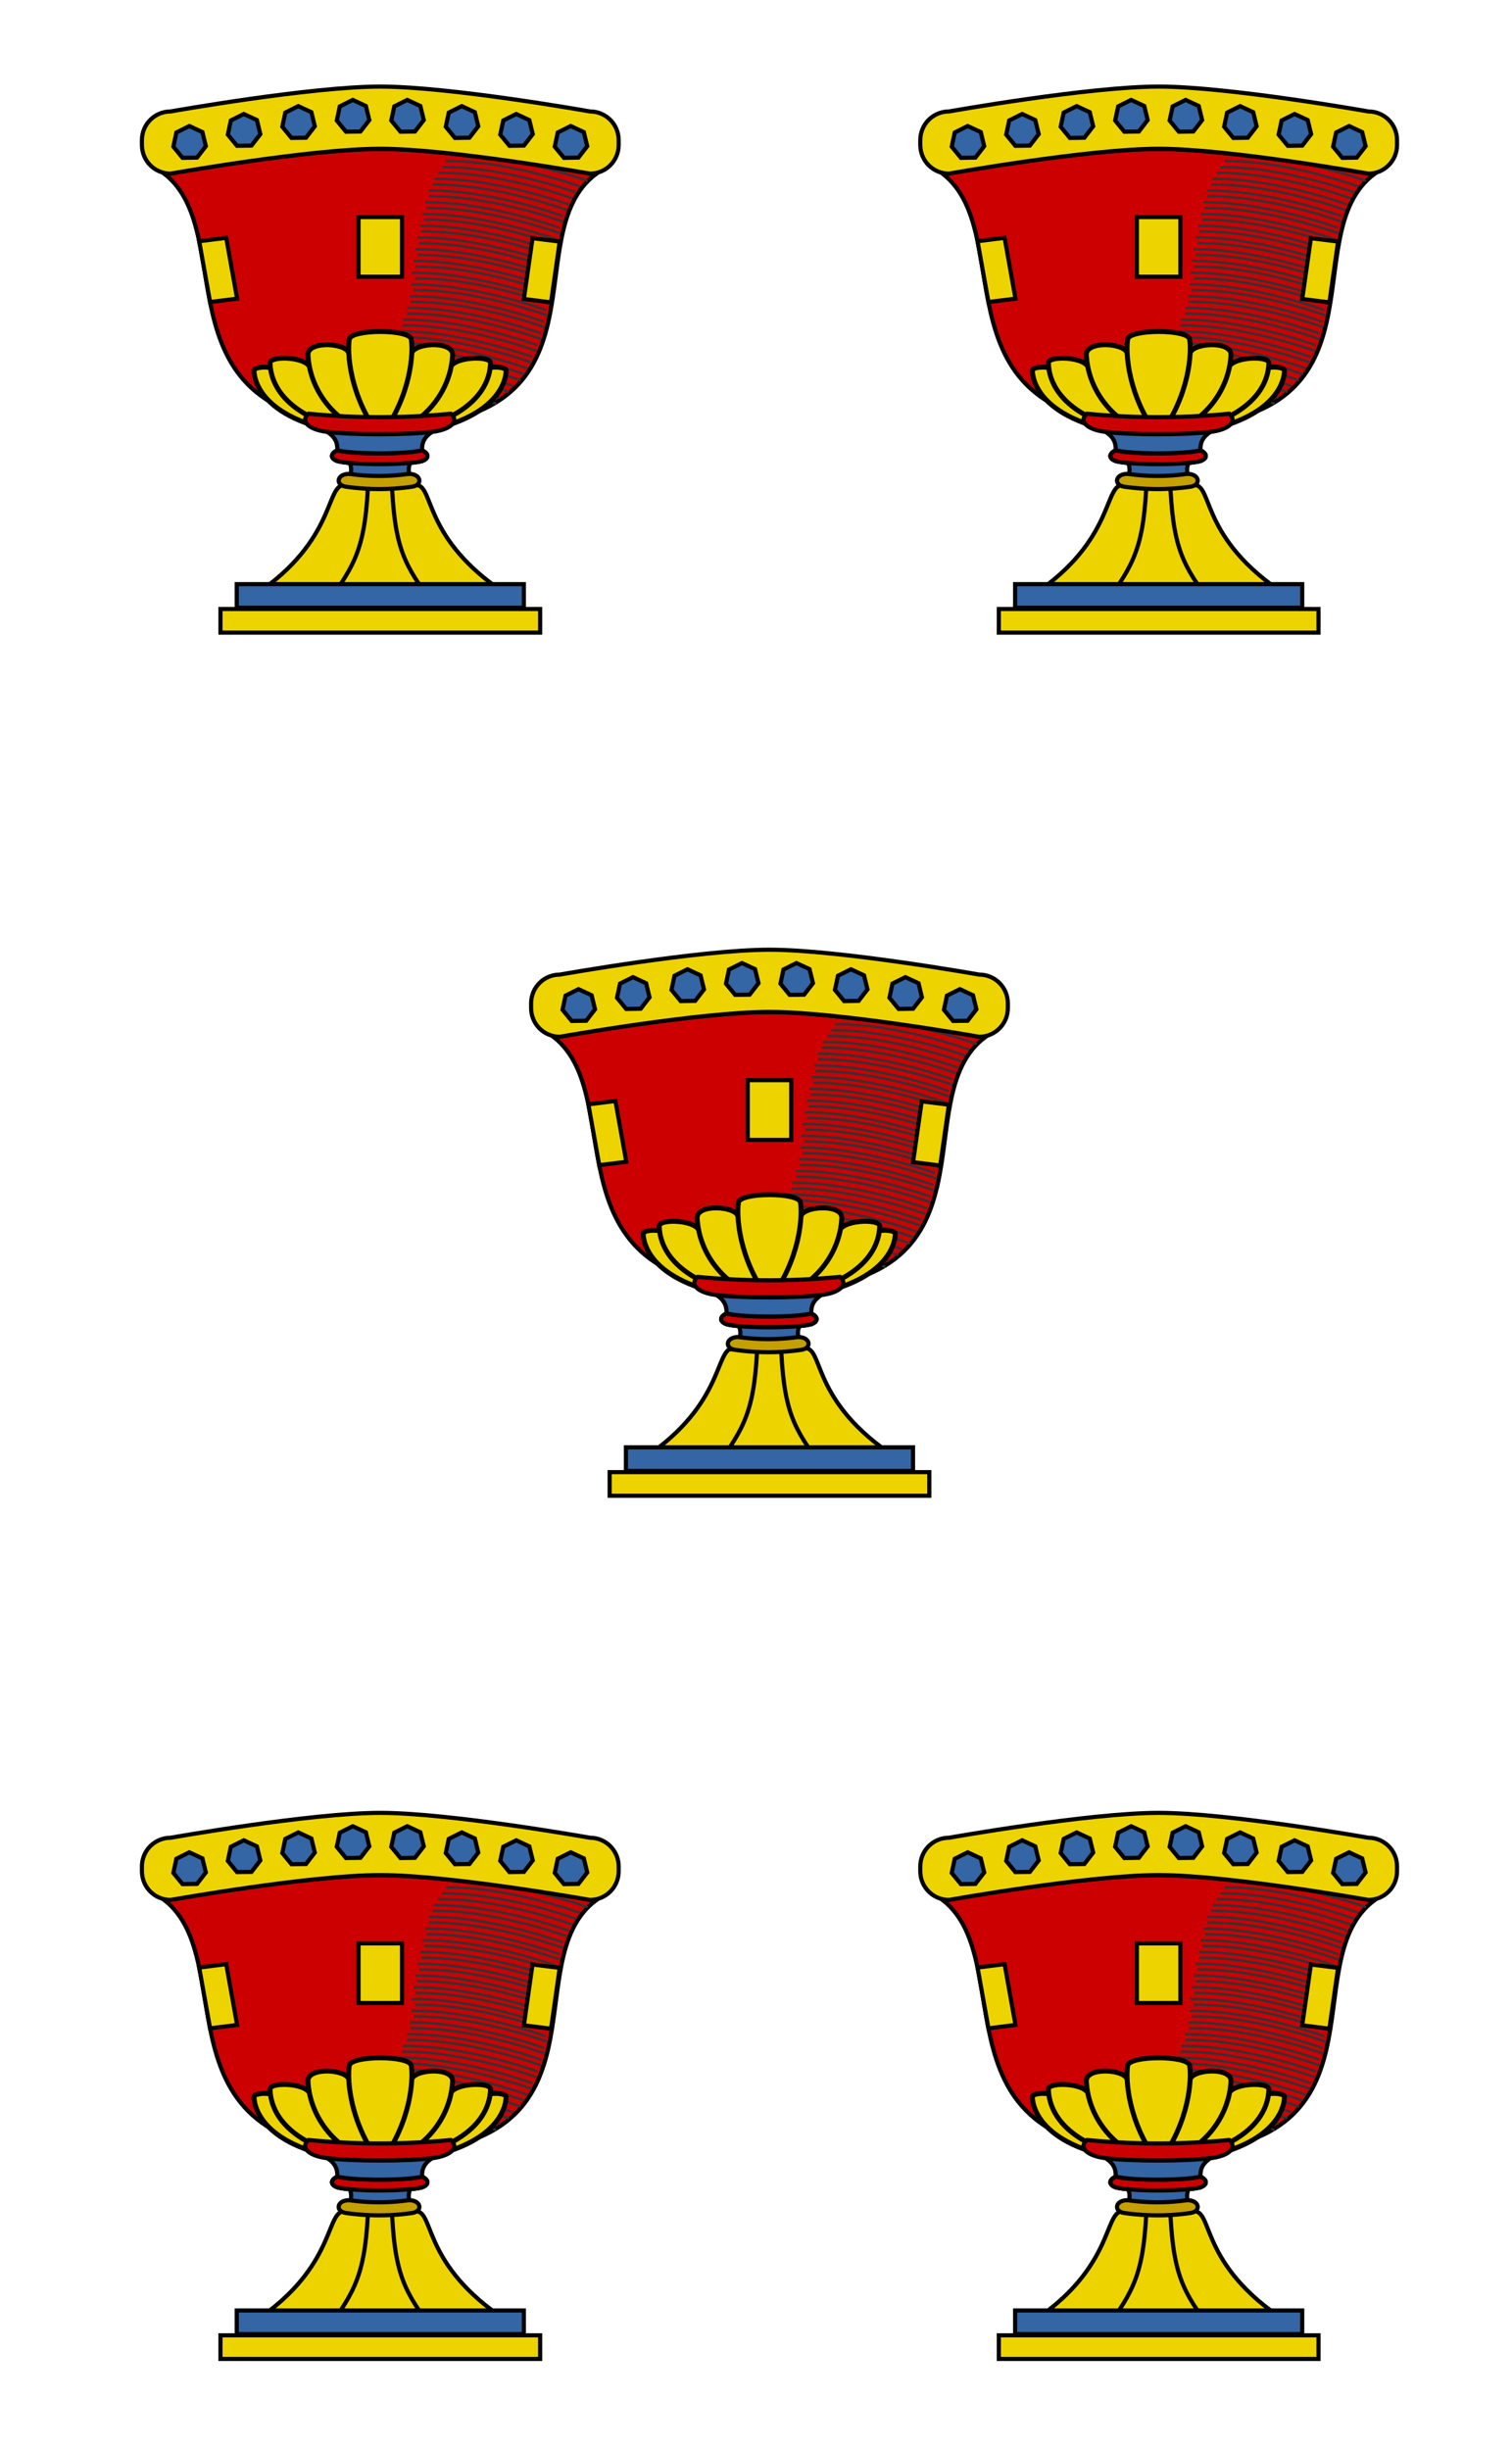 <svg xmlns="http://www.w3.org/2000/svg" xmlns:xlink="http://www.w3.org/1999/xlink" width="178.998" height="289.999" viewBox="0 0 47.36 76.729" xmlns:v="https://vecta.io/nano"><style><![CDATA[.B{fill-rule:evenodd}.C{fill:#edd400}.D{fill:#3465a4}.E{stroke-width:.813}]]></style><g transform="matrix(.265 0 0 .265 -222.883 54.752)"><g id="A" transform="matrix(.49 0 0 .49 881.06 -140.27)"><path d="M156.07 114.7c-20.069 14.946 6.1 60.949-51.117 60.949S71.001 129.646 51.932 114.7c0 0 34.713-6 52.069-6s52.069 6 52.069 6z" fill="#c00" stroke="#000" class="B"/><g fill="none" stroke="#2e3436" stroke-width=".566"><use xlink:href="#C"/><use xlink:href="#C" x="-1.07" y="2.83"/><use xlink:href="#C" x="-2.81" y="5.65"/><use xlink:href="#C" x="1.2" y="-2.83"/><use xlink:href="#C" x="2.14" y="-5.66"/><use xlink:href="#C" x="2.81" y="-8.49"/><use xlink:href="#C" x="3.21" y="-11.32"/><use xlink:href="#C" x="3.34" y="-14.15"/><use xlink:href="#C" x="3.75" y="-16.98"/><use xlink:href="#C" x="4.15" y="-19.81"/><use xlink:href="#C" x="4.68" y="-22.64"/><use xlink:href="#C" x="5.35" y="-25.47"/><use xlink:href="#C" x="5.89" y="-28.3"/><use xlink:href="#C" x="6.55" y="-31.13"/><use xlink:href="#C" x="7.4" y="-33.96"/><use xlink:href="#C" x="8.74" y="-36.78"/><use xlink:href="#C" x="10.63" y="-39.61"/><use xlink:href="#C" x="-5.62" y="8.48"/><use xlink:href="#C" x="-8.7" y="11.31"/><use xlink:href="#C" x="13.32" y="-42.44"/><use xlink:href="#C" x="-0.936" y="1.452"/><use xlink:href="#C" x="-2.006" y="4.282"/><use xlink:href="#C" x="-3.746" y="7.102"/><use xlink:href="#C" x="0.264" y="-1.378"/><use xlink:href="#C" x="1.204" y="-4.208"/><use xlink:href="#C" x="1.874" y="-7.038"/><use xlink:href="#C" x="2.274" y="-9.868"/><use xlink:href="#C" x="2.404" y="-12.698"/><use xlink:href="#C" x="2.814" y="-15.528"/><use xlink:href="#C" x="3.214" y="-18.358"/><use xlink:href="#C" x="3.744" y="-21.188"/><use xlink:href="#C" x="4.414" y="-24.018"/><use xlink:href="#C" x="4.954" y="-26.848"/><use xlink:href="#C" x="5.614" y="-29.678"/><use xlink:href="#C" x="6.464" y="-32.508"/><use xlink:href="#C" x="7.804" y="-35.328"/><use xlink:href="#C" x="9.694" y="-38.158"/><use xlink:href="#C" x="-6.556" y="9.932"/><use xlink:href="#C" x="-9.636" y="12.762"/><use xlink:href="#C" x="12.384" y="-40.988"/></g><g stroke="#000"><path d="M53.42 99.651s33.72-6 50.58-6 50.58 6 50.58 6c3.834 0 6.92 3.086 6.92 6.92v1.16c0 3.834-3.086 6.92-6.92 6.92 0 0-33.72-6-50.58-6s-50.58 6-50.58 6c-3.834 0-6.92-3.086-6.92-6.92v-1.16c0-3.834 3.086-6.92 6.92-6.92z" class="C"/><g class="D"><use xlink:href="#D"/><use xlink:href="#D" x="13.142" y="-2.899"/><use xlink:href="#D" x="26.285" y="-4.797"/><use xlink:href="#D" x="39.428" y="-6.296"/><use xlink:href="#D" x="52.571" y="-6.296"/><use xlink:href="#D" x="65.714" y="-4.797"/><use xlink:href="#D" x="92"/><use xlink:href="#D" x="78.857" y="-2.899"/></g><g stroke-width="1.186" class="C"><path d="M111.472 160.151c-.417-1.908-14.529-1.907-14.946 0a5.31 5.31 0 0 0-.072.419c-.374 2.778.405 10.354 7.546 17.584 7.14-7.23 7.919-14.806 7.545-17.584a5.33 5.33 0 0 0-.072-.419z" class="B"/><path d="M103.998 178.154c-10.541-2.204-16.978-9.659-17.443-17.502-.19-3.215 10.03-2.592 9.898-.082"/><g class="B"><path d="M111.549 160.566c.374 2.778-.405 10.354-7.545 17.584 10.541-2.204 16.978-9.659 17.443-17.502.19-3.215-10.03-2.592-9.898-.082z"/><path d="M103.998 178.154c-7.141-7.23-7.92-14.806-7.546-17.584.132-2.51-10.089-3.132-9.898.082.465 7.843 6.902 15.298 17.444 17.502z"/></g><path d="M127.808 162.957c.437-2.047 6.745-2.06 6.55-.705-.142 2.78-2.446 14.003-30.36 15.903m-23.893-15.198c-.439-2.047-6.768-2.06-6.573-.705.142 2.78 2.455 14.003 30.466 15.903"/><path d="M87.139 161.835c-.247-3.071-9.794-3.417-9.735-1.505.111 3.639 1.994 14.972 28.291 17.824"/><path d="M103.998 178.154c-10.541-2.489-16.978-10.907-17.443-19.763-.19-3.63 10.03-2.927 9.898-.093"/><path d="M120.782 161.835c.249-3.071 9.867-3.417 9.808-1.505-.112 3.639-2.009 14.972-28.503 17.824"/><path d="M103.998 178.154c10.541-2.489 16.978-10.907 17.443-19.763.19-3.63-10.03-2.927-9.898-.093"/><path d="M103.998 178.154c-7.538-9.988-7.986-20.481-7.472-23.558.417-2.496 14.529-2.496 14.946 0 .514 3.077.065 13.569-7.472 23.558"/></g><g transform="matrix(1.384 0 0 1.384 -39.937 -66.524)"><g transform="matrix(.889 0 0 .889 11.525 18.652)" class="E"><path d="M127.36 207.74c-15.746-10.995-12.562-21.253-16.852-20.396H97.427c-4.2-.851-1.62 9.729-16.418 20.396z" class="C"/><path d="M93.619 176.89c4.731.618 15.846.618 20.577 0a13.35 13.35 0 0 0 1.314-.227c2.967-.706 3.71-2.181 2.349-3.341-4.437.441-9.116.677-13.952.677a141.48 141.48 0 0 1-13.951-.677c-1.361 1.159-.618 2.635 2.349 3.341.349.083.793.158 1.314.227z" fill="#c00" class="B"/><g fill="#ffd42a" class="B"><path d="M112.2 180.5c-3.035.799-13.551.799-16.586 0-1.322.611-1.496 1.559 0 2.114.278.073.618.139 1.009.199 3.496.533 11.072.533 14.568 0 .391-.06.731-.126 1.009-.199 1.496-.555 1.322-1.502 0-2.114z"/><use xlink:href="#E"/><use xlink:href="#F"/></g><path d="M109.98 182.81c-2.891.441-9.156.441-12.047 0 .383.651.486 1.544.248 2.489 3.544.469 8.007.469 11.548 0-.235-.945-.132-1.839.251-2.489z" class="B D"/><use xlink:href="#E" fill="#c00" class="B"/><use xlink:href="#F" class="C"/><path d="M95.614 180.5c3.035.799 13.551.799 16.586 0 .039-.868-.061-2.296 1.995-3.612-4.732.618-15.846.618-20.577 0 2.057 1.316 1.957 2.745 1.995 3.612z" class="B D"/><path d="M101.58 188c-.671 12.756-3.027 15.689-9.215 24.193m23.198 0c-6.186-8.375-8.542-11.18-9.213-23.936" class="C"/><path d="M97.264 187.63c4.337.62 8.817.62 13.011 0 2.178-.342 1.74-2.594-.751-2.5a41.62 41.62 0 0 1-11.505 0c-2.494-.094-2.932 2.157-.754 2.5h0z" fill="#c4a000" class="B"/></g><g stroke-width=".723"><path d="M76.143 206.77h55.717v4.117H76.143z" class="C"/><path d="M78.978 202.44h50.043v4.117H78.978z" class="D"/></g></g><g class="C"><path transform="matrix(.992 -.124 .176 .984 0 0)" d="M36.379 137.66h6.576v14.904h-6.576z"/><path d="M98.753 125.12h10.493v14.391H98.753z"/><path transform="matrix(-.992 -.124 -.141 .99 0 0)" d="M-164.35 111.77h6.605v14.82h-6.605z"/></g></g></g><use xlink:href="#A" x="-46.001" y="-102"/><use xlink:href="#A" x="46.001" y="-102"/><use xlink:href="#A" x="-46.001" y="102"/><use xlink:href="#A" x="46.001" y="102"/></g><defs ><path id="C" d="M109.25 151.24c15.34-.117 32.374 6.154 32.374 6.154"/><path id="D" d="M59.786 110.784l-3.49.052-2.217-2.696.726-3.414 3.122-1.561 3.167 1.468.827 3.391z"/><path id="E" d="M112.2 180.5c1.322.611 1.496 1.559 0 2.114-3.035.799-13.551.799-16.586 0-1.496-.555-1.322-1.502 0-2.114"/><path id="F" d="M95.614 180.5c3.035.799 13.551.799 16.586 0"/></defs></svg>